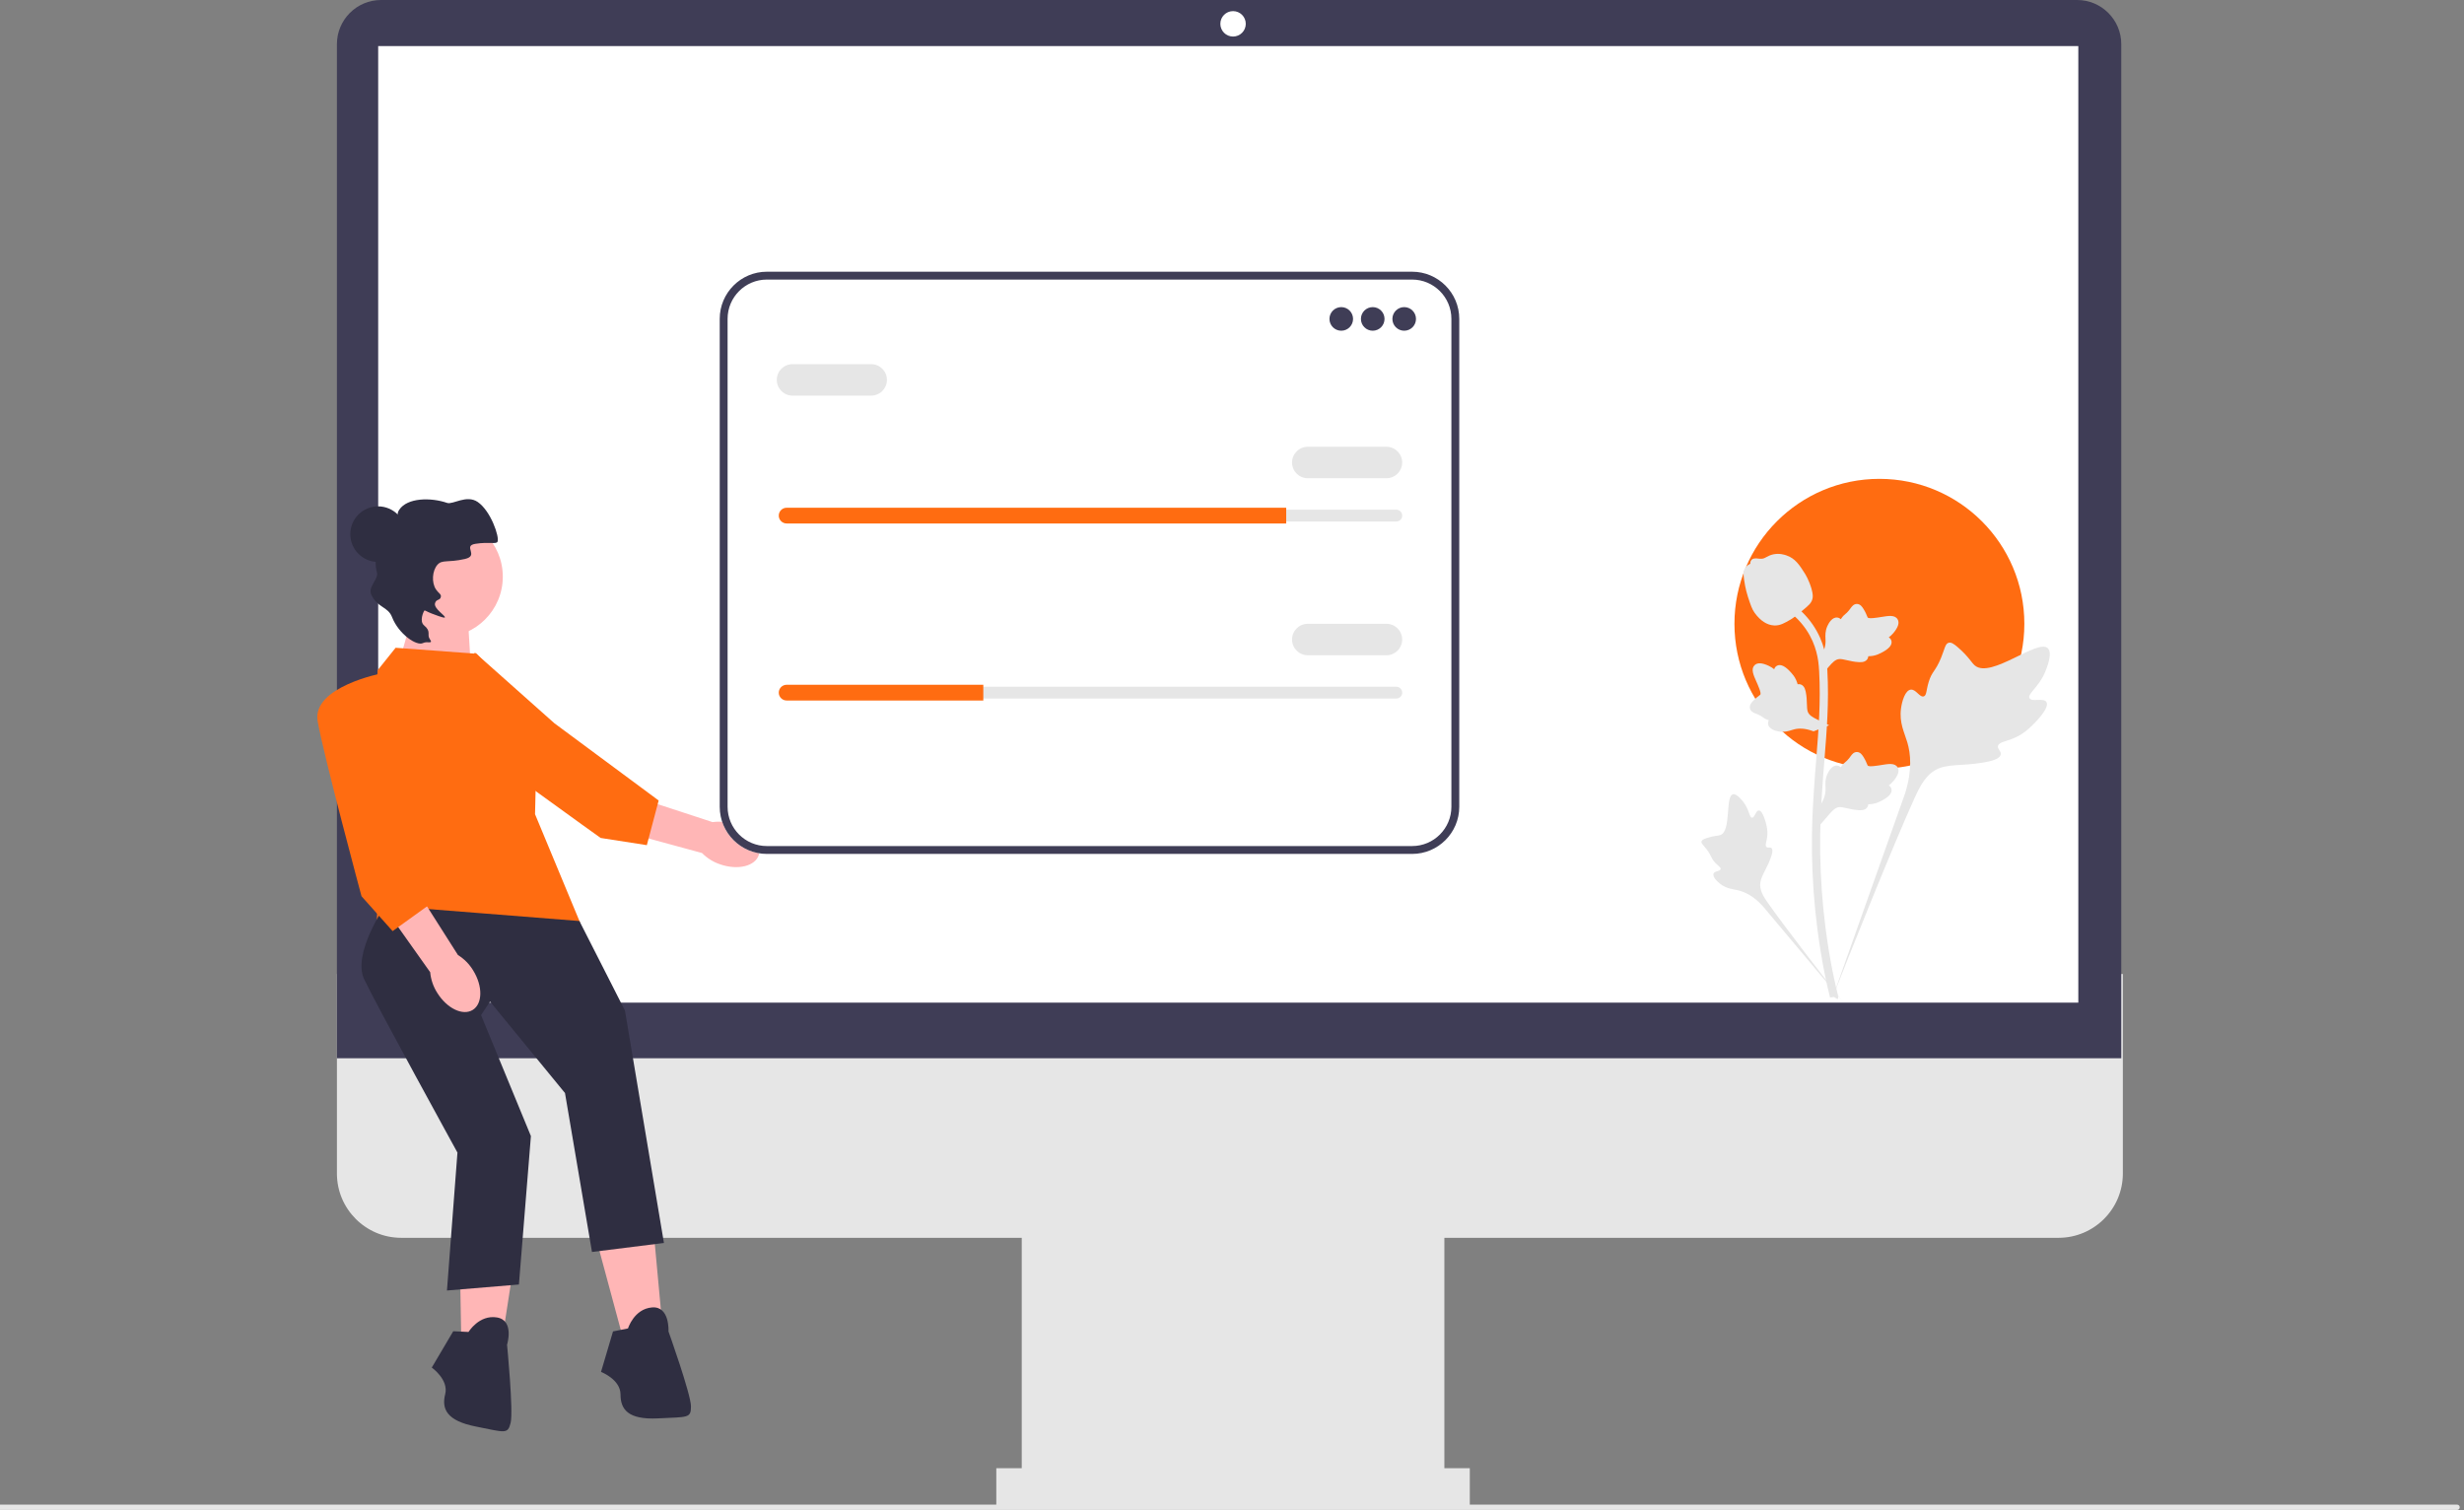 <svg width="390" height="239" viewBox="0 0 390 239" fill="none" xmlns="http://www.w3.org/2000/svg">
<rect x="0" y="0" width="390" height="239" fill="#808080" stroke="none"/>
<g clip-path="url(#clip0_1578_181)">
<path d="M325.829 195.911H63.503C57.892 195.911 53.328 191.347 53.328 185.736V154.164H336.003V185.736C336.003 191.347 331.439 195.911 325.829 195.911Z" fill="#E6E6E6"/>
<path d="M228.615 190.63H161.719V238.413H228.615V190.63Z" fill="#E6E6E6"/>
<path d="M232.639 232.377H157.695V238.413H232.639V232.377Z" fill="#E6E6E6"/>
<path d="M335.752 167.493H53.328V6.982C53.328 3.132 56.461 0 60.31 0H328.77C332.62 0 335.752 3.132 335.752 6.982V167.493Z" fill="#3F3D56"/>
<path d="M195.168 5.784C196.279 5.784 197.18 4.884 197.18 3.772C197.18 2.661 196.279 1.76 195.168 1.76C194.057 1.76 193.156 2.661 193.156 3.772C193.156 4.884 194.057 5.784 195.168 5.784Z" fill="white"/>
<path d="M328.954 7.293H59.859V158.69H328.954V7.293Z" fill="white"/>
<path d="M297.47 121.676C310.141 121.676 320.413 111.404 320.413 98.733C320.413 86.062 310.141 75.79 297.47 75.79C284.799 75.79 274.527 86.062 274.527 98.733C274.527 111.404 284.799 121.676 297.47 121.676Z" fill="#FF6C11"/>
<path d="M389.327 238.562C389.327 238.796 389.138 238.985 388.905 238.985H0V238.14H388.905C389.138 238.14 389.327 238.329 389.327 238.562Z" fill="#E6E6E6"/>
<path d="M65.868 95.397L62.969 105.543L74.565 106.268L73.84 94.31L65.868 95.397Z" fill="#FFB6B6"/>
<path d="M114.033 136.816C116.785 137.756 119.5 137.098 120.098 135.346C120.695 133.595 118.949 131.414 116.196 130.475C115.102 130.084 113.929 129.962 112.778 130.117L101.068 126.284L99.387 131.817L111.109 135.009C111.925 135.836 112.928 136.456 114.033 136.816Z" fill="#FFB6B6"/>
<path d="M75.179 103.293C75.179 103.293 67.921 112.025 72.12 115.638C76.319 119.251 95.072 132.626 95.072 132.626L102.382 133.765L104.252 126.698L87.744 114.466L75.179 103.293Z" fill="#FF6C11"/>
<path d="M94.414 196.253L98.448 211.203L104.855 210.016L103.431 194.592L94.414 196.253Z" fill="#FFB6B6"/>
<path d="M99.4 210.253L97.027 210.728L95.129 217.135C95.129 217.135 98.214 218.321 98.214 220.694C98.214 223.067 99.4 224.728 104.146 224.491C108.892 224.254 109.366 224.491 109.366 222.592C109.366 220.694 105.807 210.728 105.807 210.728C105.807 210.728 106.044 206.694 103.197 206.931C100.349 207.169 99.4 210.253 99.4 210.253Z" fill="#2F2E41"/>
<path d="M72.723 196.021L72.998 211.502L79.501 211.91L81.873 196.604L72.723 196.021Z" fill="#FFB6B6"/>
<path d="M74.157 210.813L71.74 210.696L68.34 216.448C68.34 216.448 71.043 218.349 70.466 220.651C69.888 222.952 70.635 224.852 75.296 225.777C79.957 226.701 80.359 227.047 80.821 225.206C81.283 223.365 80.256 212.832 80.256 212.832C80.256 212.832 81.468 208.977 78.648 208.514C75.828 208.051 74.157 210.813 74.157 210.813Z" fill="#2F2E41"/>
<path d="M75.431 103.473L62.617 102.524L59.77 106.083C59.77 106.083 58.346 130.049 59.295 132.422C60.244 134.795 59.532 148.321 59.532 148.321L91.835 146.066L84.685 128.863L84.922 118.897L78.516 106.795L75.431 103.473Z" fill="#FF6C11"/>
<path d="M60.953 143.338C60.953 143.338 55.732 150.931 57.63 154.965C59.529 158.999 72.405 182.421 72.405 182.421L70.744 204.252L82.134 203.303L84.032 179.811L76.139 160.66L77.563 158.524L89.427 172.999L93.698 198.152L105.088 196.728L98.919 159.948L91.709 145.772L60.953 143.338Z" fill="#2F2E41"/>
<path d="M59.845 88.942C62.274 88.942 64.244 86.972 64.244 84.542C64.244 82.113 62.274 80.143 59.845 80.143C57.415 80.143 55.445 82.113 55.445 84.542C55.445 86.972 57.415 88.942 59.845 88.942Z" fill="#2F2E41"/>
<path d="M70.002 100.851C75.294 100.851 79.583 96.562 79.583 91.271C79.583 85.98 75.294 81.69 70.002 81.69C64.711 81.69 60.422 85.98 60.422 91.271C60.422 96.562 64.711 100.851 70.002 100.851Z" fill="#FFB6B6"/>
<path d="M66.966 101.774C65.948 102.314 63.083 100.333 62.057 97.68C61.398 95.973 59.795 96.257 58.771 94.128C58.175 92.887 59.956 91.674 59.662 90.601C59.13 88.658 59.797 86.919 59.882 86.706C60.615 84.867 61.697 84.91 62.569 82.77C63.094 81.481 62.757 81.331 63.198 80.671C64.472 78.769 68.167 78.697 70.773 79.596C71.675 79.908 73.848 78.24 75.611 79.448C77.689 80.872 79.071 84.976 78.753 85.728C78.56 86.185 77.484 85.719 75.247 86.071C73.176 86.397 75.909 87.944 73.579 88.472C70.822 89.095 69.992 88.526 69.228 89.398C68.421 90.32 68.271 92.186 69.008 93.293C69.374 93.843 69.845 94.037 69.786 94.419C69.678 95.117 69.058 94.738 68.855 95.479C68.618 96.34 70.581 97.47 70.411 97.731C70.376 97.783 70.229 97.84 68.312 97.101C67.547 96.806 67.251 96.551 67.166 96.646C67.027 96.798 66.338 98.328 67.12 98.979C68.337 99.992 67.494 100.394 68.049 101.187C68.621 102.005 67.613 101.431 66.966 101.774Z" fill="#2F2E41"/>
<path d="M69.201 157.129C70.73 159.602 73.246 160.818 74.82 159.845C76.393 158.871 76.429 156.078 74.9 153.604C74.302 152.607 73.475 151.768 72.486 151.157L65.876 140.76L61.062 143.966L68.09 153.876C68.196 155.033 68.576 156.149 69.201 157.129Z" fill="#FFB6B6"/>
<path d="M60.483 106.558C60.483 106.558 49.331 108.693 50.28 114.151C51.229 119.609 57.22 141.849 57.22 141.849L62.145 147.372L68.077 143.1L63.094 123.168L60.483 106.558Z" fill="#FF6C11"/>
<path d="M323.911 111.115C323.472 110.376 321.575 111.167 321.226 110.496C320.878 109.827 322.641 108.809 323.648 106.481C323.83 106.061 324.974 103.416 324.127 102.6C322.521 101.053 315.172 107.437 312.6 105.348C312.036 104.889 311.641 103.974 309.933 102.488C309.254 101.897 308.843 101.63 308.445 101.729C307.881 101.87 307.836 102.625 307.231 104.11C306.323 106.337 305.787 106.203 305.258 107.98C304.865 109.299 304.955 110.065 304.493 110.215C303.839 110.426 303.238 109.027 302.41 109.153C301.564 109.28 301.053 110.909 300.892 112.129C300.589 114.418 301.429 115.928 301.895 117.516C302.402 119.242 302.702 121.866 301.533 125.582L289.961 158.186C292.516 151.496 299.913 133.156 303.021 126.341C303.918 124.373 304.909 122.378 306.944 121.59C308.902 120.832 311.592 121.285 315.021 120.459C315.422 120.362 316.533 120.079 316.673 119.426C316.789 118.885 316.135 118.584 316.235 118.077C316.37 117.398 317.656 117.39 319.235 116.607C320.349 116.054 321.043 115.398 321.64 114.833C321.82 114.662 324.494 112.1 323.911 111.115Z" fill="#E6E6E6"/>
<path d="M278.389 128.279C277.899 128.281 277.74 129.441 277.31 129.418C276.882 129.396 276.89 128.237 276.039 127.071C275.885 126.861 274.917 125.536 274.272 125.716C273.049 126.058 274.062 131.507 272.295 132.167C271.907 132.311 271.344 132.241 270.121 132.65C269.635 132.813 269.386 132.938 269.32 133.162C269.226 133.48 269.584 133.719 270.138 134.445C270.969 135.533 270.748 135.757 271.468 136.53C272.002 137.103 272.404 137.28 272.344 137.55C272.259 137.932 271.399 137.823 271.222 138.266C271.041 138.718 271.693 139.439 272.245 139.87C273.281 140.679 274.264 140.702 275.178 140.932C276.171 141.181 277.546 141.791 279.032 143.437L291.696 158.524C289.149 155.339 282.282 146.417 279.834 142.925C279.127 141.917 278.434 140.855 278.634 139.629C278.827 138.449 279.826 137.26 280.41 135.338C280.478 135.114 280.66 134.487 280.379 134.23C280.147 134.017 279.811 134.251 279.591 134.055C279.297 133.793 279.664 133.16 279.735 132.159C279.785 131.452 279.663 130.922 279.558 130.466C279.526 130.329 279.04 128.277 278.389 128.279Z" fill="#E6E6E6"/>
<path d="M288.162 130.472L287.867 127.839L288.002 127.639C288.625 126.717 288.943 125.815 288.947 124.96C288.948 124.824 288.941 124.688 288.935 124.549C288.91 124 288.878 123.317 289.234 122.522C289.433 122.078 289.994 121.051 290.837 121.178C291.064 121.21 291.235 121.314 291.366 121.436C291.385 121.405 291.404 121.375 291.425 121.342C291.688 120.941 291.896 120.77 292.096 120.605C292.25 120.477 292.409 120.346 292.658 120.036C292.767 119.9 292.852 119.781 292.924 119.68C293.142 119.377 293.427 119.014 293.929 119.021C294.465 119.046 294.746 119.49 294.933 119.783C295.265 120.307 295.416 120.685 295.515 120.935C295.552 121.027 295.593 121.13 295.614 121.161C295.787 121.416 297.192 121.178 297.722 121.091C298.911 120.893 299.94 120.721 300.364 121.471C300.668 122.008 300.442 122.717 299.673 123.636C299.433 123.922 299.178 124.14 298.952 124.31C299.14 124.422 299.307 124.594 299.375 124.863C299.536 125.501 298.987 126.141 297.746 126.766C297.438 126.922 297.022 127.131 296.441 127.231C296.167 127.278 295.92 127.29 295.709 127.296C295.705 127.418 295.676 127.55 295.602 127.686C295.384 128.087 294.93 128.278 294.246 128.232C293.494 128.192 292.874 128.049 292.327 127.923C291.85 127.814 291.439 127.721 291.116 127.742C290.517 127.791 290.056 128.27 289.514 128.892L288.162 130.472Z" fill="#E6E6E6"/>
<path d="M289.517 114.797L287.046 115.75L286.818 115.67C285.767 115.301 284.815 115.222 283.987 115.435C283.855 115.469 283.725 115.51 283.592 115.551C283.068 115.715 282.415 115.919 281.555 115.776C281.076 115.696 279.94 115.414 279.849 114.567C279.822 114.339 279.88 114.147 279.965 113.99C279.93 113.979 279.896 113.968 279.858 113.956C279.404 113.803 279.186 113.646 278.975 113.494C278.813 113.378 278.646 113.257 278.283 113.095C278.124 113.024 277.986 112.972 277.871 112.928C277.522 112.794 277.099 112.61 276.978 112.123C276.867 111.597 277.224 111.213 277.461 110.959C277.884 110.504 278.21 110.263 278.427 110.103C278.507 110.044 278.596 109.978 278.621 109.95C278.823 109.718 278.237 108.419 278.019 107.929C277.526 106.829 277.099 105.877 277.717 105.277C278.158 104.847 278.902 104.885 279.986 105.396C280.323 105.555 280.598 105.747 280.82 105.922C280.881 105.713 281.004 105.507 281.248 105.373C281.825 105.056 282.582 105.424 283.502 106.466C283.732 106.725 284.038 107.073 284.283 107.61C284.398 107.863 284.472 108.099 284.531 108.302C284.651 108.275 284.786 108.269 284.936 108.307C285.379 108.416 285.678 108.806 285.808 109.48C285.96 110.218 285.979 110.853 285.995 111.414C286.011 111.904 286.025 112.325 286.128 112.632C286.327 113.199 286.907 113.523 287.646 113.89L289.517 114.797Z" fill="#E6E6E6"/>
<path d="M288.162 107.041L287.867 104.408L288.002 104.208C288.625 103.285 288.943 102.384 288.947 101.529C288.948 101.393 288.941 101.256 288.935 101.118C288.91 100.569 288.878 99.886 289.234 99.09C289.433 98.647 289.994 97.62 290.837 97.747C291.064 97.778 291.235 97.883 291.366 98.005C291.385 97.974 291.404 97.944 291.425 97.911C291.688 97.51 291.896 97.339 292.096 97.173C292.25 97.046 292.409 96.915 292.658 96.605C292.767 96.469 292.852 96.35 292.924 96.249C293.142 95.945 293.427 95.583 293.929 95.589C294.465 95.615 294.746 96.058 294.933 96.352C295.265 96.876 295.416 97.254 295.515 97.504C295.552 97.595 295.593 97.698 295.614 97.73C295.787 97.984 297.192 97.747 297.722 97.66C298.911 97.462 299.94 97.29 300.364 98.04C300.668 98.577 300.442 99.286 299.673 100.205C299.433 100.491 299.178 100.709 298.952 100.879C299.14 100.991 299.307 101.162 299.375 101.432C299.536 102.07 298.987 102.709 297.746 103.335C297.438 103.491 297.022 103.7 296.441 103.8C296.167 103.847 295.92 103.859 295.709 103.865C295.705 103.987 295.676 104.119 295.602 104.255C295.384 104.656 294.93 104.846 294.246 104.801C293.494 104.761 292.874 104.618 292.327 104.492C291.85 104.382 291.439 104.29 291.116 104.311C290.517 104.36 290.056 104.839 289.514 105.46L288.162 107.041Z" fill="#E6E6E6"/>
<path d="M290.848 158.143L290.296 157.797L289.653 157.871C289.643 157.811 289.608 157.674 289.555 157.459C289.267 156.282 288.389 152.7 287.657 147.058C287.146 143.12 286.857 139.071 286.797 135.022C286.737 130.967 286.929 127.897 287.083 125.43C287.199 123.569 287.34 121.797 287.479 120.07C287.848 115.458 288.195 111.102 287.937 106.279C287.879 105.202 287.759 102.961 286.45 100.576C285.69 99.193 284.644 97.965 283.34 96.928L284.151 95.908C285.591 97.055 286.748 98.415 287.591 99.951C289.043 102.595 289.174 105.037 289.237 106.21C289.5 111.118 289.149 115.517 288.776 120.173C288.639 121.893 288.498 123.658 288.382 125.511C288.23 127.956 288.04 130.999 288.099 135.002C288.157 139.002 288.443 143.002 288.947 146.89C289.67 152.461 290.536 155.99 290.82 157.149C290.971 157.768 291.003 157.898 290.848 158.143Z" fill="#E6E6E6"/>
<path d="M280.952 98.996C280.898 98.996 280.844 98.995 280.79 98.991C279.681 98.931 278.655 98.268 277.738 97.02C277.309 96.432 277.089 95.762 276.65 94.426C276.582 94.22 276.252 93.175 276.051 91.738C275.919 90.798 275.936 90.406 276.122 90.058C276.328 89.672 276.663 89.403 277.039 89.221C277.023 89.096 277.036 88.968 277.09 88.837C277.312 88.294 277.902 88.365 278.221 88.4C278.382 88.42 278.584 88.447 278.801 88.435C279.143 88.419 279.327 88.317 279.605 88.164C279.871 88.018 280.202 87.836 280.694 87.736C281.662 87.534 282.474 87.808 282.742 87.899C284.15 88.368 284.844 89.462 285.647 90.73C285.807 90.984 286.357 91.909 286.72 93.178C286.982 94.093 286.945 94.5 286.866 94.803C286.706 95.424 286.328 95.78 285.367 96.566C284.364 97.388 283.861 97.8 283.429 98.05C282.423 98.632 281.791 98.996 280.952 98.996Z" fill="#E6E6E6"/>
<path d="M223.513 135.152H121.375C117.263 135.152 113.918 131.807 113.918 127.695V50.462C113.918 46.35 117.263 43.005 121.375 43.005H223.513C227.625 43.005 230.97 46.35 230.97 50.462V127.695C230.97 131.807 227.625 135.152 223.513 135.152Z" fill="white"/>
<path d="M223.513 135.152H121.375C117.263 135.152 113.918 131.807 113.918 127.695V50.462C113.918 46.35 117.263 43.005 121.375 43.005H223.513C227.625 43.005 230.97 46.35 230.97 50.462V127.695C230.97 131.807 227.625 135.152 223.513 135.152ZM121.375 44.25C117.95 44.25 115.163 47.037 115.163 50.462V127.695C115.163 131.12 117.95 133.907 121.375 133.907H223.513C226.938 133.907 229.725 131.12 229.725 127.695V50.462C229.725 47.037 226.938 44.25 223.513 44.25H121.375Z" fill="#3F3D56"/>
<path d="M212.294 52.344C213.325 52.344 214.161 51.508 214.161 50.476C214.161 49.445 213.325 48.608 212.294 48.608C211.262 48.608 210.426 49.445 210.426 50.476C210.426 51.508 211.262 52.344 212.294 52.344Z" fill="#3F3D56"/>
<path d="M217.274 52.344C218.306 52.344 219.142 51.508 219.142 50.476C219.142 49.445 218.306 48.608 217.274 48.608C216.243 48.608 215.406 49.445 215.406 50.476C215.406 51.508 216.243 52.344 217.274 52.344Z" fill="#3F3D56"/>
<path d="M222.255 52.344C223.286 52.344 224.122 51.508 224.122 50.476C224.122 49.445 223.286 48.608 222.255 48.608C221.223 48.608 220.387 49.445 220.387 50.476C220.387 51.508 221.223 52.344 222.255 52.344Z" fill="#3F3D56"/>
<path d="M124.504 80.673C123.989 80.673 123.57 81.092 123.57 81.607C123.57 81.858 123.667 82.091 123.843 82.262C124.021 82.444 124.253 82.541 124.504 82.541H221.01C221.525 82.541 221.944 82.122 221.944 81.607C221.944 81.356 221.847 81.124 221.671 80.952C221.493 80.77 221.261 80.673 221.01 80.673H124.504Z" fill="#E6E6E6"/>
<path d="M203.579 80.362V82.852H124.507C124.165 82.852 123.853 82.715 123.629 82.485C123.399 82.261 123.262 81.95 123.262 81.607C123.262 80.922 123.822 80.362 124.507 80.362H203.579Z" fill="#FF6C11"/>
<path d="M219.447 75.692H206.994C205.621 75.692 204.504 74.575 204.504 73.202C204.504 71.828 205.621 70.711 206.994 70.711H219.447C220.82 70.711 221.937 71.828 221.937 73.202C221.937 74.575 220.82 75.692 219.447 75.692Z" fill="#E6E6E6"/>
<path d="M137.892 62.617H125.44C124.066 62.617 122.949 61.501 122.949 60.127C122.949 58.753 124.066 57.636 125.44 57.636H137.892C139.265 57.636 140.383 58.753 140.383 60.127C140.383 61.501 139.265 62.617 137.892 62.617Z" fill="#E6E6E6"/>
<path d="M124.504 108.691C123.989 108.691 123.57 109.11 123.57 109.625C123.57 109.876 123.667 110.108 123.843 110.28C124.021 110.462 124.253 110.559 124.504 110.559H221.01C221.525 110.559 221.944 110.14 221.944 109.625C221.944 109.374 221.847 109.142 221.671 108.97C221.493 108.788 221.261 108.691 221.01 108.691H124.504Z" fill="#E6E6E6"/>
<path d="M155.638 108.38V110.87H124.507C124.165 110.87 123.853 110.733 123.629 110.503C123.399 110.279 123.262 109.967 123.262 109.625C123.262 108.94 123.822 108.38 124.507 108.38H155.638Z" fill="#FF6C11"/>
<path d="M219.447 103.71H206.994C205.621 103.71 204.504 102.593 204.504 101.22C204.504 99.846 205.621 98.729 206.994 98.729H219.447C220.82 98.729 221.937 99.846 221.937 101.22C221.937 102.593 220.82 103.71 219.447 103.71Z" fill="#E6E6E6"/>
</g>
<defs>
<clipPath id="clip0_1578_181">
<rect width="389.327" height="238.985" fill="white"/>
</clipPath>
</defs>
</svg>
